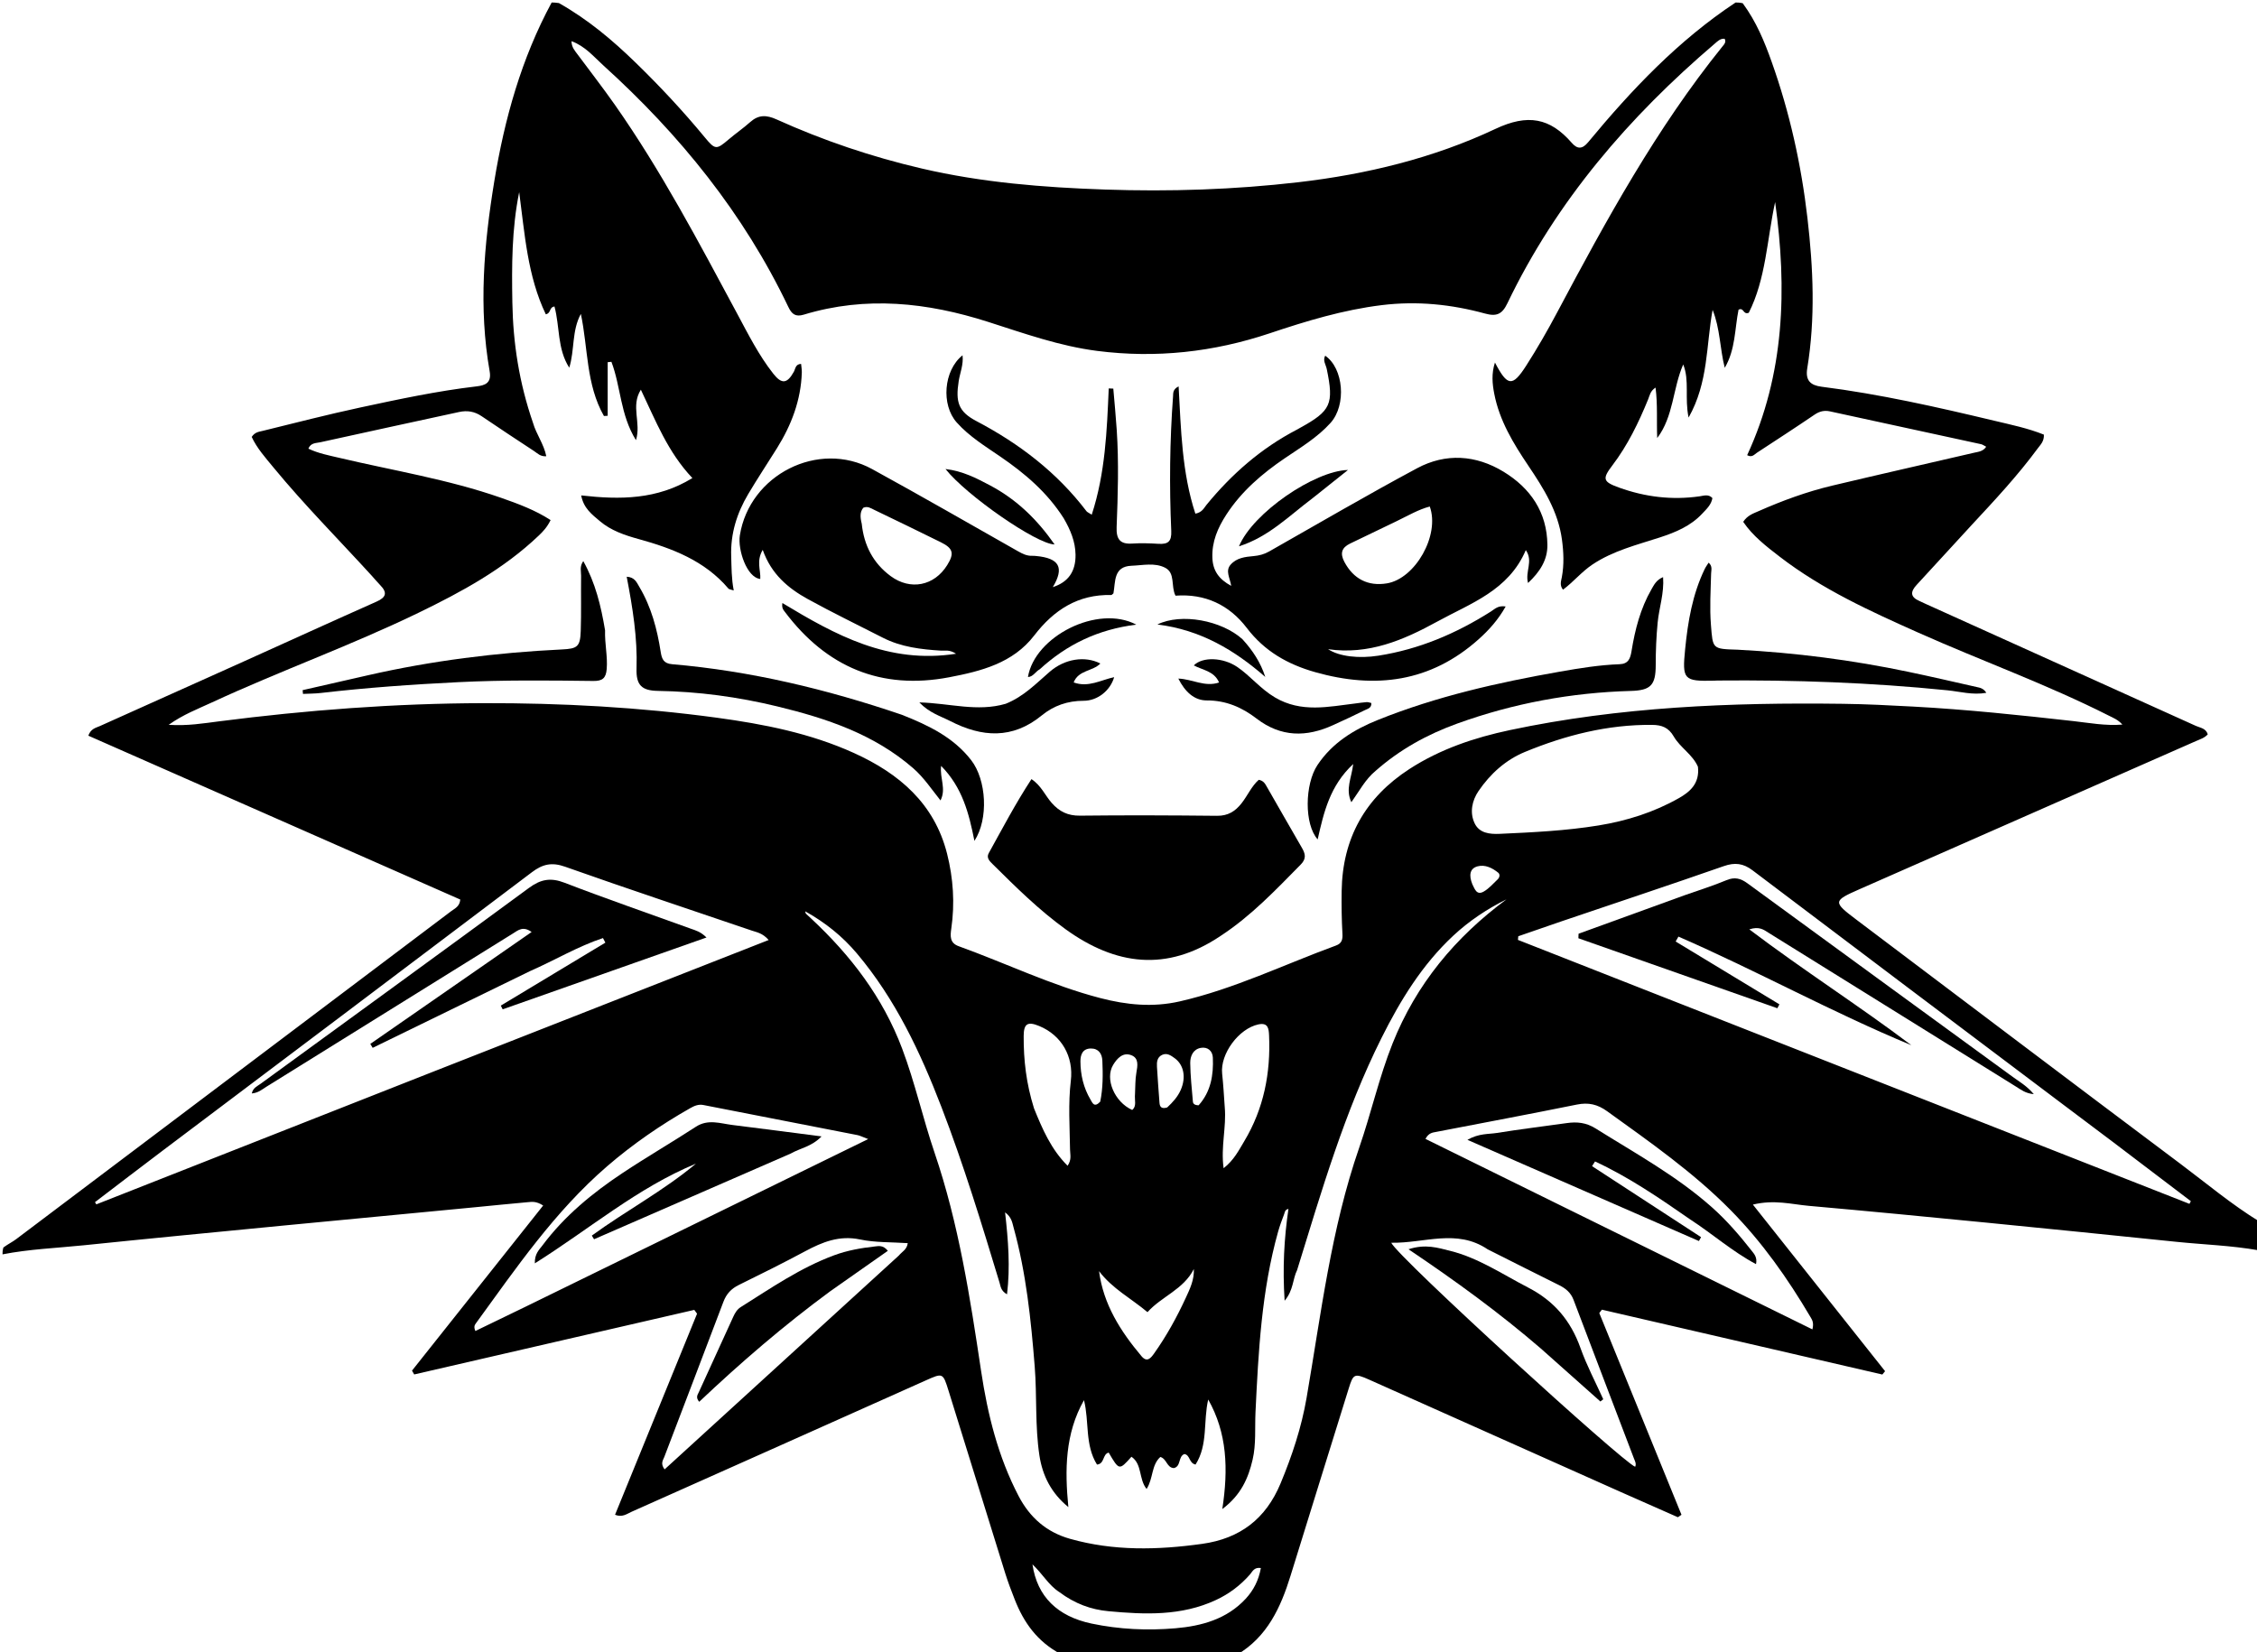 <svg version="1.1" id="Layer_1" xmlns="http://www.w3.org/2000/svg" xmlns:xlink="http://www.w3.org/1999/xlink" x="0px" y="0px"
	 width="100%" viewBox="0 0 896 656" enable-background="new 0 0 896 656" xml:space="preserve">
<path fill="#000000" opacity="1" stroke="none" 
	d="
M491,657 
	C467.979,657 444.958,657 421.23,656.766 
	C411.717,651.748 406.385,644.093 402.826,635.007 
	C401.491,631.599 400.174,628.172 399.084,624.68 
	C391.55,600.532 384.09,576.361 376.58,552.205 
	C374.328,544.962 374.308,545.014 367.472,548.072 
	C328.564,565.474 289.651,582.867 250.715,600.206 
	C248.892,601.018 247.064,602.543 244.163,601.39 
	C255.08,574.626 265.903,548.093 276.727,521.56 
	C276.359,521.055 275.991,520.551 275.624,520.046 
	C238.56,528.59 201.497,537.134 164.433,545.678 
	C164.142,545.173 163.851,544.668 163.56,544.163 
	C180.888,522.349 198.216,500.534 215.631,478.61 
	C212.863,476.828 211.15,477.14 209.534,477.282 
	C202.578,477.894 195.632,478.623 188.68,479.289 
	C163.186,481.728 137.687,484.129 112.196,486.6 
	C85.866,489.153 59.534,491.688 33.22,494.4 
	C22.472,495.508 11.64,495.917 1,498 
	C1,497.25 1,496.5 1.338,495.281 
	C3.244,493.884 4.918,493.095 6.365,492.005 
	C63.989,448.595 121.595,405.162 179.18,361.701 
	C180.563,360.657 182.471,359.941 182.726,357.134 
	C133.588,335.485 84.319,313.777 35.063,292.076 
	C36.07,289.257 38.059,288.977 39.659,288.256 
	C58.795,279.638 77.956,271.077 97.094,262.462 
	C114.562,254.6 131.98,246.623 149.489,238.852 
	C153.401,237.116 153.802,235.219 150.906,232.272 
	C149.74,231.085 148.688,229.787 147.566,228.556 
	C134.542,214.276 120.894,200.56 108.594,185.628 
	C105.379,181.725 101.96,177.895 99.923,173.463 
	C101.208,171.527 102.839,171.42 104.224,171.079 
	C117.149,167.903 130.044,164.573 143.053,161.777 
	C158.336,158.493 173.637,155.223 189.197,153.398 
	C192.553,153.005 195.212,152.091 194.389,147.419 
	C189.94,122.162 192.116,96.997 196.229,71.954 
	C200.293,47.203 206.978,23.229 219,1 
	C219.75,1 220.5,1 221.883,1.217 
	C233.554,7.824 243.2,15.989 252.303,24.837 
	C261.987,34.25 271.189,44.108 279.793,54.531 
	C283.95,59.568 284.426,59.47 289.273,55.351 
	C292.063,52.981 295.099,50.895 297.827,48.46 
	C301.14,45.503 304.273,45.596 308.277,47.405 
	C326.829,55.787 346.052,62.272 365.896,66.898 
	C389.832,72.479 414.148,74.417 438.653,75.254 
	C464.337,76.132 489.948,75.305 515.424,72.348 
	C542.492,69.207 569.037,62.781 593.643,51.184 
	C606.519,45.116 615.323,46.775 623.982,56.726 
	C626.194,59.268 628.143,59.273 630.466,56.468 
	C647.731,35.62 666.244,16.064 689,1 
	C689.75,1 690.5,1 691.831,1.276 
	C697.253,8.629 700.462,16.505 703.311,24.504 
	C710.481,44.634 715.074,65.345 717.537,86.594 
	C719.847,106.522 720.717,126.395 717.451,146.268 
	C716.656,151.107 718.807,152.988 723.152,153.538 
	C746.295,156.466 769.008,161.617 791.659,167.025 
	C798.353,168.623 805.165,170.032 811.396,172.556 
	C811.522,175.252 810.049,176.536 808.997,177.967 
	C800.982,188.859 791.761,198.713 782.575,208.6 
	C775.318,216.411 768.197,224.349 760.932,232.153 
	C758.372,234.903 758.271,236.988 761.978,238.599 
	C762.894,238.998 763.786,239.452 764.696,239.863 
	C800.375,255.96 836.059,272.045 871.718,288.183 
	C873.43,288.958 875.715,289.101 876.454,291.543 
	C875.191,292.984 873.395,293.502 871.745,294.229 
	C827.244,313.833 782.739,333.427 738.231,353.017 
	C727.61,357.691 727.586,358.056 737.043,365.186 
	C779.877,397.479 822.64,429.867 865.567,462.036 
	C875.946,469.815 885.902,478.197 897,485 
	C897,488.693 897,492.386 896.645,496.389 
	C885.675,494.462 874.84,494.136 864.097,493.031 
	C838.942,490.443 813.785,487.88 788.619,485.408 
	C765.107,483.098 741.591,480.827 718.059,478.739 
	C711.248,478.135 704.414,476.176 695.873,478.243 
	C713.795,500.83 731.074,522.607 748.354,544.384 
	C747.99,544.826 747.626,545.268 747.262,545.709 
	C710.151,537.127 673.04,528.544 635.93,519.961 
	C635.585,520.408 635.241,520.855 634.896,521.303 
	C645.773,547.999 656.651,574.696 667.528,601.392 
	C667.054,601.717 666.58,602.043 666.106,602.368 
	C658.529,599.022 650.94,595.703 643.376,592.326 
	C610.081,577.464 576.8,562.568 543.495,547.729 
	C537.678,545.137 537.226,545.442 535.433,551.219 
	C527.742,576.01 519.994,600.783 512.332,625.583 
	C508.418,638.251 503.065,649.891 491,657 
M211.61,167.92 
	C212.907,172.436 215.926,176.327 216.866,181.123 
	C214.538,181.336 213.377,179.975 212.027,179.087 
	C205.069,174.506 198.099,169.941 191.216,165.249 
	C188.394,163.325 185.479,162.867 182.209,163.581 
	C163.835,167.591 145.446,171.53 127.085,175.601 
	C125.514,175.949 123.368,175.743 122.424,178.125 
	C126.386,180.004 130.461,180.769 134.464,181.717 
	C155.99,186.815 177.921,190.297 198.887,197.628 
	C205.681,200.003 212.477,202.512 218.582,206.481 
	C217.165,209.374 215.563,211.024 213.87,212.639 
	C199.93,225.936 183.253,234.988 166.126,243.29 
	C139.282,256.302 111.148,266.356 84.095,278.891 
	C78.543,281.464 72.742,283.663 66.96,287.761 
	C74.4,288.251 80.691,287.191 86.918,286.391 
	C121.792,281.909 156.796,279.251 191.94,279.165 
	C222.916,279.09 253.851,280.775 284.568,284.943 
	C303.223,287.474 321.707,291.106 339.031,298.966 
	C356.944,307.094 370.934,318.982 375.975,338.936 
	C378.438,348.687 379.103,358.65 377.65,368.667 
	C377.22,371.639 377.006,374.367 380.573,375.655 
	C399.359,382.434 417.412,391.216 436.832,396.261 
	C447.244,398.966 457.616,400.021 468.36,397.565 
	C489.945,392.633 509.769,382.933 530.384,375.382 
	C532.68,374.541 533.062,373.026 532.931,370.696 
	C532.613,365.046 532.534,359.372 532.621,353.711 
	C532.941,332.776 541.998,316.651 559.565,305.284 
	C571.783,297.377 585.391,292.831 599.429,289.854 
	C642.996,280.616 687.206,278.849 731.569,279.424 
	C740.888,279.545 750.201,280.022 759.516,280.525 
	C780.799,281.675 801.962,283.913 823.126,286.291 
	C829.44,287 835.766,288.217 842.56,287.676 
	C840.852,285.736 838.982,285.035 837.203,284.135 
	C812.648,271.707 786.732,262.41 761.642,251.218 
	C742.463,242.664 723.332,233.954 706.551,221.042 
	C701.216,216.937 695.812,212.779 692.028,207.177 
	C693.718,204.584 696.031,203.864 698.11,202.945 
	C707.567,198.763 717.272,195.207 727.334,192.812 
	C746.108,188.343 764.936,184.098 783.735,179.73 
	C785.372,179.35 787.235,179.259 788.492,177.36 
	C787.616,176.914 787.077,176.487 786.473,176.355 
	C766.481,171.994 746.482,167.663 726.485,163.324 
	C724.254,162.84 722.349,163.273 720.384,164.609 
	C712.808,169.758 705.119,174.742 697.455,179.761 
	C696.419,180.439 695.546,181.777 693.601,180.714 
	C708.511,148.487 709.496,114.676 704.703,80.227 
	C701.459,95.186 701.039,110.767 694.238,124.184 
	C691.9,125.06 692.379,121.924 690.177,122.951 
	C688.649,130.545 688.973,138.806 684.704,146.025 
	C682.756,138.371 682.88,130.433 679.883,123.033 
	C677.286,137.036 678.28,151.742 670.35,165.781 
	C668.717,157.967 670.793,151.108 668.214,144.694 
	C664.028,154.255 664.436,165.281 657.893,173.914 
	C657.604,167.267 658.113,160.727 657.234,153.88 
	C655.12,155.241 654.923,156.984 654.311,158.487 
	C650.526,167.769 646.182,176.751 640.083,184.776 
	C636.018,190.124 636.301,191.255 642.743,193.579 
	C653.101,197.315 663.735,198.612 674.688,197.051 
	C676.382,196.809 678.257,196.073 679.808,197.746 
	C679.345,200.455 677.423,202.138 675.753,203.929 
	C671.167,208.85 665.193,211.334 658.956,213.364 
	C649.79,216.347 640.377,218.639 632.17,224.13 
	C627.888,226.995 624.643,231.027 620.495,234.116 
	C619.065,232.357 619.742,230.695 620.029,229.148 
	C620.953,224.173 620.749,219.238 620.077,214.248 
	C618.581,203.13 612.843,193.974 606.778,184.967 
	C600.795,176.081 595.249,166.994 593.189,156.276 
	C592.434,152.344 592.042,148.36 593.474,143.93 
	C598.437,153.453 600.423,153.686 605.868,145.195 
	C610.269,138.333 614.341,131.236 618.169,124.036 
	C637.658,87.378 657.553,50.984 683.752,18.497 
	C684.433,17.652 685.384,16.755 684.661,15.392 
	C682.951,15.224 681.876,16.365 680.77,17.308 
	C646.686,46.376 617.938,79.738 598.418,120.408 
	C596.329,124.762 594.142,125.742 589.547,124.484 
	C576.128,120.81 562.508,119.429 548.528,121.142 
	C533.199,123.02 518.582,127.458 504.068,132.322 
	C481.744,139.803 458.966,142.299 435.617,139.324 
	C420.654,137.417 406.498,132.341 392.241,127.783 
	C368.083,120.06 343.789,117.424 319.093,124.919 
	C315.776,125.926 314.302,124.678 312.943,121.832 
	C295.234,84.739 269.88,53.462 239.575,26.022 
	C235.75,22.559 232.344,18.351 226.878,16.348 
	C226.921,18.789 228.199,20.13 229.266,21.569 
	C234.229,28.257 239.348,34.836 244.128,41.652 
	C262.543,67.906 277.44,96.228 292.584,124.404 
	C296.998,132.617 301.181,140.993 306.985,148.361 
	C310.353,152.636 312.497,152.341 315.136,147.615 
	C315.802,146.423 315.748,144.553 318.022,144.473 
	C318.126,145.647 318.347,146.786 318.31,147.916 
	C317.952,158.875 314.196,168.733 308.458,177.927 
	C304.666,184.003 300.7,189.975 297.044,196.131 
	C292.541,203.713 289.971,211.869 290.275,220.837 
	C290.425,225.237 290.355,229.648 291.285,234.419 
	C290.064,234.012 289.452,234.001 289.19,233.693 
	C279.762,222.604 266.974,217.726 253.457,213.994 
	C248.022,212.493 242.564,210.659 238.141,206.903 
	C235.065,204.291 231.664,201.808 230.728,196.69 
	C246.143,198.434 260.857,198.407 274.871,189.799 
	C265.125,179.52 260.323,167.11 254.413,154.713 
	C250.273,161.317 254.636,167.766 252.472,174.754 
	C246.2,164.669 246.472,153.46 242.723,143.639 
	C242.23,143.69 241.737,143.74 241.244,143.791 
	C241.244,150.885 241.244,157.98 241.244,165.074 
	C240.748,165.103 240.251,165.131 239.755,165.16 
	C232.628,152.673 233.48,138.271 230.594,124.626 
	C226.942,131.291 228.181,138.942 225.987,145.98 
	C221.182,138.509 222.273,129.624 220.117,121.677 
	C217.881,122.021 218.868,124.343 216.674,124.781 
	C209.373,109.541 208.319,92.792 206.111,76.292 
	C203.141,90.903 203.144,105.539 203.401,120.171 
	C203.682,136.227 206.094,151.954 211.61,167.92 
M514.927,504.262 
	C513.152,507.797 513.521,512.243 509.978,516.414 
	C509.135,503.428 509.762,491.737 511.498,479.955 
	C510.056,480.269 510.082,481.269 509.819,481.962 
	C508.936,484.293 508.052,486.636 507.38,489.033 
	C500.821,512.454 499.57,536.552 498.417,560.648 
	C498.115,566.96 498.716,573.331 497.26,579.558 
	C495.553,586.853 492.718,593.499 485.239,599.127 
	C487.689,583.135 487.138,568.895 479.645,555.634 
	C477.625,564.272 479.638,573.566 474.617,581.452 
	C471.967,580.907 472.547,577.71 470.208,577.27 
	C467.633,578.217 468.95,582.212 465.993,582.856 
	C463.176,582.698 463.232,579.189 460.645,578.437 
	C457.03,581.667 457.872,586.984 455.185,591.145 
	C451.992,587.201 453.518,581.325 449.174,578.353 
	C444.301,583.805 444.301,583.805 440.138,576.706 
	C437.636,577.284 438.589,581.18 435.493,581.459 
	C430.603,573.625 432.475,564.354 430.325,555.884 
	C422.763,569.265 422.698,583.616 424.123,598.333 
	C417.398,592.854 413.868,585.948 412.636,577.854 
	C410.852,566.131 411.7,554.259 410.762,542.467 
	C409.282,523.863 407.371,505.37 402.374,487.329 
	C401.856,485.459 401.633,483.262 399.004,481.325 
	C400.28,492.62 401.08,503.024 399.776,513.865 
	C397.302,512.493 397.245,510.681 396.784,509.164 
	C389.68,485.746 382.534,462.342 373.733,439.488 
	C365.32,417.639 355.416,396.607 340.16,378.512 
	C334.441,371.729 327.682,366.304 319.662,361.809 
	C319.825,362.428 319.817,362.625 319.911,362.715 
	C320.63,363.407 321.374,364.074 322.103,364.756 
	C337.757,379.375 350.473,395.963 358.125,416.269 
	C363.244,429.853 366.372,444.018 371.025,457.697 
	C380.62,485.9 385.099,515.092 389.495,544.378 
	C392.067,561.514 396.217,578.298 404.335,593.88 
	C408.836,602.52 415.458,608.298 424.788,610.936 
	C442.105,615.832 459.618,615.396 477.243,612.937 
	C492.265,610.841 502.519,603.018 508.379,588.919 
	C512.94,577.945 516.662,566.747 518.677,555.077 
	C524.447,521.676 528.39,487.935 539.589,455.634 
	C544.323,441.977 547.452,427.773 552.824,414.294 
	C562.217,390.724 577.757,372.055 598.071,357.045 
	C590.365,360.867 583.285,365.572 576.986,371.43 
	C564.587,382.963 555.91,397.147 548.43,412.107 
	C533.842,441.287 524.742,472.484 514.927,504.262 
M839.002,453.534 
	C832.48,448.631 825.954,443.732 819.437,438.822 
	C778.195,407.752 736.929,376.713 695.758,345.55 
	C692.029,342.728 688.717,342.331 684.303,343.873 
	C662.932,351.339 641.446,358.474 620.007,365.744 
	C614.24,367.699 608.495,369.717 602.74,371.706 
	C602.693,372.188 602.647,372.671 602.6,373.154 
	C691.46,408.085 780.321,443.017 869.181,477.949 
	C869.367,477.594 869.552,477.238 869.738,476.883 
	C859.685,469.243 849.632,461.602 839.002,453.534 
M171.32,425.732 
	C215.769,408.284 260.219,390.837 305.153,373.199 
	C302.707,370.426 300.471,370.148 298.475,369.467 
	C273.752,361.033 248.949,352.829 224.331,344.1 
	C219.047,342.226 215.407,343.074 211.167,346.281 
	C162.436,383.147 113.596,419.868 64.8,456.646 
	C55.735,463.478 46.736,470.395 37.706,477.273 
	C37.885,477.566 38.064,477.858 38.243,478.15 
	C82.362,460.767 126.482,443.384 171.32,425.732 
M623.748,480.661 
	C655.582,496.33 687.417,511.999 719.504,527.793 
	C720.179,525.081 719.369,523.963 718.703,522.833 
	C709.709,507.571 699.566,493.165 687.09,480.501 
	C672.277,465.466 655.052,453.464 638.024,441.187 
	C634.185,438.42 630.585,437.604 625.99,438.535 
	C607.405,442.298 588.765,445.786 570.147,449.382 
	C568.708,449.659 567.16,449.756 565.896,452.16 
	C584.998,461.586 604.029,470.978 623.748,480.661 
M208.475,518.864 
	C253.495,496.835 298.516,474.806 344.658,452.228 
	C342.252,451.326 341.359,450.842 340.408,450.656 
	C320.027,446.659 299.637,442.705 279.255,438.713 
	C277.292,438.328 275.657,439.025 274.046,439.938 
	C262.293,446.605 251.205,454.234 240.974,463.07 
	C220.23,480.986 204.896,503.433 188.944,525.359 
	C188.471,526.01 187.969,526.718 188.716,528.429 
	C195.084,525.342 201.439,522.262 208.475,518.864 
M674.057,304.407 
	C671.932,299.522 667.018,296.829 664.452,292.39 
	C662.402,288.844 659.729,287.825 655.879,287.789 
	C638.245,287.625 621.549,291.873 605.418,298.514 
	C597.722,301.683 591.602,307.243 586.948,314.063 
	C584.387,317.816 583.361,322.601 585.425,326.895 
	C587.29,330.772 591.351,331.233 595.402,331.049 
	C608.508,330.454 621.608,329.831 634.585,327.72 
	C645.844,325.888 656.622,322.477 666.526,316.853 
	C670.815,314.417 674.836,311.072 674.057,304.407 
M590.58,496.002 
	C578.3,487.723 565.556,493.623 552.307,493.394 
	C555.211,499.442 644.563,580.849 649.144,582.329 
	C649.698,581.108 649.032,580.031 648.644,579.011 
	C640.666,558.021 632.626,537.056 624.674,516.056 
	C623.582,513.174 621.569,511.522 618.918,510.213 
	C609.666,505.644 600.472,500.959 590.58,496.002 
M356.845,498.454 
	C358.026,496.978 360.052,496.122 360.364,493.554 
	C353.944,493.113 347.517,493.363 341.41,492.085 
	C333.195,490.366 326.473,493.107 319.604,496.788 
	C310.95,501.426 302.156,505.809 293.34,510.133 
	C290.31,511.619 288.379,513.67 287.175,516.864 
	C279.423,537.417 271.516,557.912 263.713,578.446 
	C263.234,579.707 262.056,581.029 263.839,583.37 
	C294.753,555.153 325.553,527.04 356.845,498.454 
M410.485,440.026 
	C413.794,448.193 417.245,456.272 423.819,462.824 
	C425.512,460.389 424.82,458.349 424.794,456.428 
	C424.669,447.298 424.018,438.144 425.109,429.053 
	C426.25,419.557 421.523,411.055 412.564,407.35 
	C407.969,405.449 406.411,406.389 406.385,411.309 
	C406.334,420.808 407.394,430.169 410.485,440.026 
M486.211,439.601 
	C486.924,447.44 484.576,455.279 485.759,463.8 
	C489.864,460.589 491.773,456.721 493.964,453.067 
	C501.729,440.11 504.472,425.976 503.803,411.049 
	C503.684,408.396 503.428,405.89 499.579,406.701 
	C491.768,408.347 484.343,418.428 485.176,426.255 
	C485.615,430.376 485.867,434.516 486.211,439.601 
M420.511,632.064 
	C416.342,629.396 413.929,624.9 409.873,621.081 
	C411.744,633.909 419.837,641.731 433.32,644.581 
	C444.328,646.907 455.516,647.409 466.624,646.454 
	C476.992,645.562 487.012,642.861 494.534,634.722 
	C497.728,631.265 499.695,627.271 500.549,622.533 
	C497.835,622.11 497.205,623.96 496.193,625.116 
	C492.402,629.445 487.911,632.812 482.704,635.237 
	C468.99,641.625 454.505,641.021 440.019,639.673 
	C433.15,639.034 426.712,636.711 420.511,632.064 
M436.308,504.667 
	C438.018,517.861 444.833,528.521 453.145,538.41 
	C455.348,541.031 456.805,539.258 458.178,537.324 
	C463.109,530.384 467.19,522.958 470.749,515.243 
	C472.382,511.703 474.116,508.162 473.94,503.815 
	C469.888,511.947 461.117,514.689 455.542,520.948 
	C449.122,515.527 441.573,511.648 436.308,504.667 
M450.586,434.252 
	C450.743,431.448 450.638,428.597 451.13,425.853 
	C451.628,423.07 452.143,420.12 449.149,418.945 
	C445.822,417.64 443.515,420.138 441.917,422.761 
	C438.528,428.323 442.443,437.499 449.459,440.674 
	C451.351,439.14 450.331,436.996 450.586,434.252 
M463.354,439.684 
	C465.544,437.646 467.548,435.464 468.762,432.673 
	C470.909,427.737 469.977,422.752 466.317,420.11 
	C464.856,419.055 463.276,417.888 461.322,418.819 
	C459.354,419.757 459.192,421.66 459.299,423.508 
	C459.576,428.279 459.943,433.046 460.3,437.812 
	C460.412,439.315 460.974,440.392 463.354,439.684 
M475.849,438.818 
	C480.703,433.397 481.787,426.798 481.484,419.888 
	C481.366,417.185 479.394,415.549 476.723,416.019 
	C473.626,416.565 472.477,419.351 472.506,422.034 
	C472.559,427.149 473.14,432.26 473.565,437.368 
	C473.639,438.258 474.32,438.798 475.849,438.818 
M436.773,437.388 
	C437.893,432.003 437.855,426.541 437.621,421.099 
	C437.505,418.412 436.155,416.237 433.047,416.271 
	C429.773,416.307 428.903,418.751 428.918,421.387 
	C428.948,426.742 430.136,431.872 432.9,436.527 
	C433.68,437.842 434.36,439.922 436.773,437.388 
M584.486,351.028 
	C585.447,352.891 586.173,355.596 589.013,353.969 
	C591.103,352.771 592.775,350.819 594.555,349.12 
	C595.339,348.372 595.593,347.141 594.751,346.459 
	C592.404,344.559 589.528,343.167 586.606,343.942 
	C583.441,344.782 583.091,347.499 584.486,351.028 
z"/>
<path fill="#000000" opacity="1" stroke="none" 
	d="
M422.262,205.741 
	C415.666,195.392 406.805,187.909 397.105,181.268 
	C391.063,177.131 384.773,173.277 379.828,167.748 
	C373.544,160.723 374.588,147.049 382.119,141.056 
	C382.541,144.788 381.109,148.001 380.591,151.306 
	C379.281,159.662 380.499,163.438 387.613,167.177 
	C404.669,176.142 419.604,187.559 431.33,202.972 
	C431.607,203.336 432.129,203.513 433.407,204.341 
	C438.788,187.85 439.432,171.022 440.153,154.208 
	C440.758,154.236 441.364,154.264 441.969,154.292 
	C442.431,159.796 442.977,165.294 443.338,170.804 
	C444.176,183.616 443.787,196.44 443.289,209.247 
	C443.107,213.924 444.526,216.133 449.453,215.807 
	C452.935,215.576 456.457,215.695 459.946,215.905 
	C463.752,216.133 465.158,214.948 464.972,210.774 
	C464.182,192.961 464.378,175.139 465.685,157.344 
	C465.779,156.073 465.51,154.615 467.893,153.389 
	C468.842,170.648 469.203,187.681 474.546,203.933 
	C477.292,203.401 477.948,201.674 478.956,200.443 
	C488.997,188.184 500.697,177.942 514.815,170.591 
	C515.258,170.36 515.686,170.1 516.124,169.858 
	C528.4,163.1 529.584,160.409 526.704,146.5 
	C526.351,144.797 525.04,143.131 526.082,141.221 
	C533.393,146.204 534.59,160.787 528.223,167.878 
	C523.042,173.648 516.412,177.605 510.085,181.902 
	C501.045,188.042 492.877,195.026 486.859,204.283 
	C483.436,209.548 481.027,215.082 481.302,221.564 
	C481.513,226.539 483.842,229.942 488.774,232.602 
	C488.285,229.41 486.354,226.672 488.532,224.186 
	C490.927,221.451 494.335,221.07 497.65,220.779 
	C499.863,220.585 501.86,220.061 503.797,218.963 
	C523.36,207.873 542.775,196.503 562.593,185.885 
	C573.941,179.805 585.913,180.593 596.881,187.277 
	C607.578,193.796 614.161,203.351 614.298,216.346 
	C614.36,222.306 611.371,226.978 606.614,231.459 
	C605.359,226.892 608.796,222.826 605.728,218.405 
	C598.876,234.467 583.875,239.475 570.601,246.763 
	C557.122,254.163 543.318,260.064 527.232,257.741 
	C531.705,260.677 539.515,261.51 547.144,260.321 
	C563.393,257.788 578.129,251.503 591.921,242.745 
	C593.405,241.802 594.703,240.298 597.727,240.785 
	C594.804,246.009 591.12,250.111 587.002,253.795 
	C567.946,270.84 546.036,273.632 522.1,266.854 
	C511.183,263.763 501.995,258.537 494.973,249.32 
	C487.977,240.139 478.389,235.619 466.65,236.492 
	C464.745,232.684 466.687,227.524 462.537,225.399 
	C458.418,223.291 453.676,224.449 449.234,224.609 
	C441.947,224.872 442.881,230.986 442.017,235.58 
	C441.649,235.86 441.385,236.235 441.13,236.229 
	C427.97,235.927 418.357,242.162 410.586,252.28 
	C402.132,263.288 389.484,266.471 376.843,268.881 
	C349.764,274.044 328.098,264.854 311.622,242.971 
	C311.038,242.195 310.263,241.46 310.598,239.411 
	C331.559,252.063 352.678,263.738 379.547,259.548 
	C376.878,257.823 375.22,258.417 373.665,258.321 
	C365.647,257.825 357.734,256.898 350.439,253.166 
	C340.505,248.084 330.451,243.221 320.681,237.842 
	C312.902,233.559 306.178,227.944 302.794,218.308 
	C300.14,222.785 302.059,226.399 301.821,229.853 
	C296.456,229.318 292.814,218.196 293.712,212.55 
	C297.536,188.488 324.895,174.551 346.225,186.235 
	C365.656,196.878 384.857,207.94 404.136,218.858 
	C405.911,219.864 407.652,220.742 409.746,220.665 
	C410.244,220.646 410.747,220.688 411.244,220.733 
	C420.578,221.591 422.608,225.331 417.956,233.093 
	C424.068,231.139 427.091,226.871 426.974,220.169 
	C426.884,215.028 424.992,210.428 422.262,205.741 
M554.379,206.942 
	C548.243,209.895 542.106,212.846 535.972,215.803 
	C532.615,217.421 531.901,219.699 533.706,223.093 
	C537.29,229.835 543.1,232.867 550.628,231.598 
	C561.857,229.706 571.691,212.482 567.604,201.097 
	C563.143,202.266 559.169,204.626 554.379,206.942 
M342.102,207.953 
	C342.989,216.495 346.616,223.577 353.569,228.714 
	C361.422,234.515 370.892,232.611 376.019,224.369 
	C378.904,219.73 378.427,217.728 373.524,215.295 
	C364.728,210.929 355.878,206.671 347.032,202.405 
	C345.723,201.773 344.416,200.829 342.706,201.596 
	C341.379,203.262 341.429,205.192 342.102,207.953 
z"/>
<path fill="#000000" opacity="1" stroke="none" 
	d="
M484.51,371.605 
	C463.121,386.001 442.834,383.204 423.07,368.96 
	C412.494,361.337 403.277,352.195 394.053,343.061 
	C392.871,341.891 391.488,340.583 392.514,338.731 
	C397.958,328.902 403.184,318.94 409.478,309.321 
	C413.362,311.896 414.878,315.777 417.47,318.725 
	C420.527,322.202 423.908,323.888 428.725,323.831 
	C446.862,323.618 465.004,323.701 483.142,323.887 
	C487.46,323.932 490.345,322.141 492.871,318.93 
	C495.295,315.85 496.866,312.086 499.713,309.598 
	C501.684,309.972 502.274,311.242 502.919,312.361 
	C507.575,320.431 512.154,328.546 516.841,336.598 
	C518.236,338.993 518.672,340.908 516.391,343.22 
	C506.457,353.288 496.759,363.598 484.51,371.605 
z"/>
<path fill="#000000" opacity="1" stroke="none" 
	d="
M358.043,283.787 
	C368.704,288.008 378.564,292.758 385.575,301.836 
	C391.6,309.637 392.538,325.099 386.834,333.844 
	C384.645,322.825 382.044,312.643 373.609,304.067 
	C373.02,309.08 375.73,313.067 373.37,317.782 
	C369.681,313.169 366.701,308.64 362.597,305.062 
	C347.026,291.484 328.135,285.205 308.613,280.468 
	C293.059,276.693 277.239,274.544 261.19,274.297 
	C254.712,274.197 252.486,271.968 252.699,265.415 
	C253.093,253.232 251.16,241.297 248.791,228.971 
	C251.985,229.12 252.788,231.289 253.801,232.989 
	C258.562,240.981 260.895,249.815 262.303,258.9 
	C262.744,261.742 263.539,263.419 266.781,263.697 
	C297.947,266.375 328.126,273.601 358.043,283.787 
z"/>
<path fill="#000000" opacity="1" stroke="none" 
	d="
M546.066,306.067 
	C541.956,309.481 539.705,313.988 536.468,318.496 
	C534.031,313.224 536.543,309.017 537.204,303.333 
	C527.926,311.98 525.531,322.51 523.096,333.254 
	C517.73,327.284 517.942,311.351 523.013,303.739 
	C528.937,294.847 537.549,289.623 547.047,285.809 
	C570.295,276.475 594.611,270.99 619.205,266.664 
	C627.06,265.283 634.948,263.997 642.938,263.704 
	C646.449,263.575 647.217,261.461 647.694,258.515 
	C649.081,249.946 651.229,241.583 655.607,233.968 
	C656.643,232.166 657.574,230.199 660.232,229.132 
	C660.689,235.577 658.641,241.277 658.073,247.118 
	C657.524,252.769 657.297,258.393 657.3,264.048 
	C657.304,272.054 655.285,274.093 647.414,274.312 
	C623.786,274.969 600.815,279.216 578.576,287.242 
	C566.738,291.514 555.824,297.459 546.066,306.067 
z"/>
<path fill="#000000" opacity="1" stroke="none" 
	d="
M240.204,250.239 
	C240.038,255.68 241.27,260.594 240.855,265.633 
	C240.557,269.255 239.157,270.402 235.546,270.356 
	C217.727,270.132 199.905,269.945 182.091,270.822 
	C163.807,271.722 145.559,273.013 127.371,275.123 
	C125.024,275.395 122.643,275.375 120.278,275.49 
	C120.233,274.993 120.188,274.495 120.144,273.998 
	C128.775,272.031 137.405,270.064 146.036,268.097 
	C171.408,262.313 197.123,259.091 223.096,257.841 
	C229.216,257.546 230.33,256.773 230.545,250.529 
	C230.798,243.211 230.593,235.878 230.688,228.553 
	C230.71,226.817 230.017,224.955 231.556,222.761 
	C236.375,231.436 238.576,240.508 240.204,250.239 
z"/>
<path fill="#000000" opacity="1" stroke="none" 
	d="
M689.801,257.94 
	C712.886,259.148 735.292,262.063 757.466,266.702 
	C766.584,268.61 775.661,270.711 784.748,272.765 
	C785.992,273.046 787.365,273.209 788.551,275.056 
	C783.103,276.025 778.089,274.566 773.173,274.068 
	C742.815,270.994 712.389,269.906 681.898,270.181 
	C681.398,270.186 680.899,270.228 680.4,270.241 
	C668.353,270.533 667.783,269.77 668.98,257.725 
	C670.072,246.736 671.891,235.97 676.74,225.923 
	C677.148,225.077 677.726,224.311 678.295,223.393 
	C679.927,224.759 679.325,226.361 679.29,227.726 
	C679.117,234.521 678.673,241.275 679.221,248.113 
	C679.984,257.627 679.652,257.654 689.801,257.94 
z"/>
<path fill="#000000" opacity="1" stroke="none" 
	d="
M506.145,276.894 
	C516.631,283.088 527.4,280.562 538.082,279.284 
	C539.564,279.107 541.041,278.856 542.527,278.756 
	C543.147,278.715 543.788,278.979 544.393,279.099 
	C544.563,281.104 542.948,281.387 541.893,281.912 
	C537.731,283.984 533.501,285.921 529.275,287.86 
	C518.634,292.74 508.513,292.717 498.802,285.257 
	C493.074,280.856 486.732,278.058 479.068,278.082 
	C474.042,278.098 470.392,274.575 467.78,269.406 
	C473.47,269.637 478.323,272.888 483.956,270.958 
	C481.978,266.358 477.395,266.067 473.926,264.174 
	C477.393,260.658 485.553,260.983 491.146,264.778 
	C496.381,268.329 500.34,273.463 506.145,276.894 
z"/>
<path fill="#000000" opacity="1" stroke="none" 
	d="
M399.245,279.413 
	C406.427,276.545 411.383,271.295 416.79,266.644 
	C422.661,261.595 430.663,260.261 436.832,263.426 
	C433.815,266.573 428.155,265.968 426.231,270.941 
	C432.076,273.066 437.022,269.964 442.303,268.848 
	C440.816,274.033 435.842,278.226 430.174,278.222 
	C423.824,278.217 418.269,280.178 413.572,284.026 
	C401.913,293.576 389.779,292.713 377.283,286.298 
	C373.411,284.31 369.019,283.1 364.958,278.867 
	C377.014,279.178 387.94,282.717 399.245,279.413 
z"/>
<path fill="#000000" opacity="1" stroke="none" 
	d="
M393.145,192.763 
	C403.761,198.427 411.781,206.315 418.665,216.154 
	C411.566,216.086 383.53,196.607 375.356,186.207 
	C382.18,187.01 387.504,189.788 393.145,192.763 
z"/>
<path fill="#000000" opacity="1" stroke="none" 
	d="
M520.893,197.939 
	C511.605,204.916 503.558,213.189 491.866,216.891 
	C497.403,203.53 521.988,186.886 535.134,186.589 
	C529.949,190.722 525.56,194.219 520.893,197.939 
z"/>
<path fill="#000000" opacity="1" stroke="none" 
	d="
M493.218,253.768 
	C497.342,258.284 500.442,263.007 502.299,268.756 
	C490.076,258.102 476.713,250.081 459.469,247.927 
	C468.965,243.273 484.97,246.328 493.218,253.768 
z"/>
<path fill="#000000" opacity="1" stroke="none" 
	d="
M412.78,265.702 
	C410.967,266.72 410.161,268.704 408.083,268.786 
	C410.729,252.701 435.728,239.861 451.086,247.988 
	C435.815,249.906 423.53,255.88 412.78,265.702 
z"/>
<path fill="#000000" opacity="1" stroke="none" 
	d="
M668.615,355.481 
	C674.477,353.408 680.059,351.677 685.425,349.432 
	C688.673,348.073 691.065,348.751 693.71,350.685 
	C728.801,376.344 763.931,401.95 799.058,427.56 
	C801.704,429.489 804.611,431.1 807.402,434.4 
	C804.101,434.097 802.293,432.623 800.422,431.461 
	C767.593,411.073 734.785,390.65 701.964,370.248 
	C700.164,369.129 698.42,367.681 694.451,368.976 
	C715.978,385.276 737.968,399.249 758.784,414.968 
	C727.32,401.918 697.479,385.426 666.319,371.846 
	C665.949,372.496 665.58,373.145 665.21,373.795 
	C678.941,382.11 692.671,390.426 706.402,398.741 
	C706.13,399.257 705.857,399.773 705.584,400.288 
	C679.257,391.025 652.929,381.762 626.601,372.499 
	C626.623,371.901 626.646,371.304 626.668,370.707 
	C640.527,365.673 654.386,360.64 668.615,355.481 
z"/>
<path fill="#000000" opacity="1" stroke="none" 
	d="
M210.431,385.539 
	C189.38,395.806 168.663,405.908 147.947,416.01 
	C147.633,415.488 147.32,414.966 147.006,414.444 
	C168.352,399.637 189.697,384.829 211.042,370.021 
	C207.625,367.535 205.672,369.343 203.718,370.555 
	C171.042,390.832 138.394,411.155 105.74,431.466 
	C104.073,432.503 102.569,433.885 99.963,434.116 
	C100.415,431.887 102.184,431.209 103.497,430.251 
	C139.015,404.349 174.604,378.546 210.012,352.496 
	C214.676,349.065 218.618,348.344 224.119,350.465 
	C240.73,356.871 257.576,362.666 274.317,368.734 
	C276.16,369.402 278.144,369.874 280.464,372.2 
	C253.091,381.848 226.325,391.284 199.559,400.719 
	C199.311,400.227 199.062,399.736 198.814,399.244 
	C212.651,390.91 226.488,382.577 240.326,374.243 
	C240.008,373.639 239.69,373.035 239.372,372.431 
	C229.408,375.711 220.358,381.196 210.431,385.539 
z"/>
<path fill="#000000" opacity="1" stroke="none" 
	d="
M670.945,484.106 
	C658.611,475.541 646.518,467.27 633.209,461.116 
	C632.814,461.737 632.418,462.358 632.023,462.979 
	C646.449,472.377 660.874,481.775 675.3,491.172 
	C675.017,491.685 674.734,492.198 674.451,492.71 
	C644.172,479.474 613.894,466.237 582.55,452.535 
	C587.131,449.909 590.882,450.343 594.347,449.783 
	C603.537,448.297 612.788,447.191 622.008,445.882 
	C626.066,445.306 629.698,445.673 633.413,448 
	C649.213,457.901 665.619,466.856 679.67,479.367 
	C685.562,484.613 690.648,490.518 695.48,496.683 
	C696.456,497.927 697.655,499.241 697.118,501.885 
	C687.689,496.864 679.899,489.914 670.945,484.106 
z"/>
<path fill="#000000" opacity="1" stroke="none" 
	d="
M313.867,457.997 
	C287.626,469.442 261.728,480.723 235.831,492.004 
	C235.535,491.522 235.24,491.039 234.944,490.557 
	C248.468,480.706 263.384,472.777 276.277,461.989 
	C253.082,471.569 234.021,487.952 212.321,501.57 
	C212.208,497.742 214.089,496.136 215.398,494.385 
	C224.089,482.764 235.144,473.68 247.119,465.725 
	C256.684,459.371 266.634,453.598 276.263,447.336 
	C281.103,444.188 285.915,446.037 290.765,446.637 
	C302.111,448.04 313.445,449.539 326.139,451.173 
	C322.208,455.263 317.749,455.785 313.867,457.997 
z"/>
<path fill="#000000" opacity="1" stroke="none" 
	d="
M611.664,535.358 
	C595.232,521.203 578.001,508.659 559.158,495.98 
	C565.888,493.771 570.845,495.401 575.659,496.598 
	C586.931,499.402 596.479,505.927 606.654,511.18 
	C617.046,516.545 623.58,524.37 627.437,535.205 
	C629.915,542.166 633.423,548.761 636.47,555.52 
	C636.093,555.821 635.716,556.122 635.339,556.423 
	C627.539,549.478 619.738,542.532 611.664,535.358 
z"/>
<path fill="#000000" opacity="1" stroke="none" 
	d="
M329.598,512.645 
	C311.112,526.252 294.02,540.985 277.576,556.539 
	C276.086,554.767 276.942,553.767 277.401,552.76 
	C281.964,542.761 286.547,532.771 291.103,522.769 
	C291.806,521.227 292.628,519.836 294.118,518.901 
	C306.098,511.375 317.762,503.308 331.183,498.35 
	C336.397,496.424 341.769,495.486 347.228,494.875 
	C348.795,494.699 350.569,494.226 352.464,496.593 
	C344.893,501.905 337.391,507.169 329.598,512.645 
z"/>
</svg>